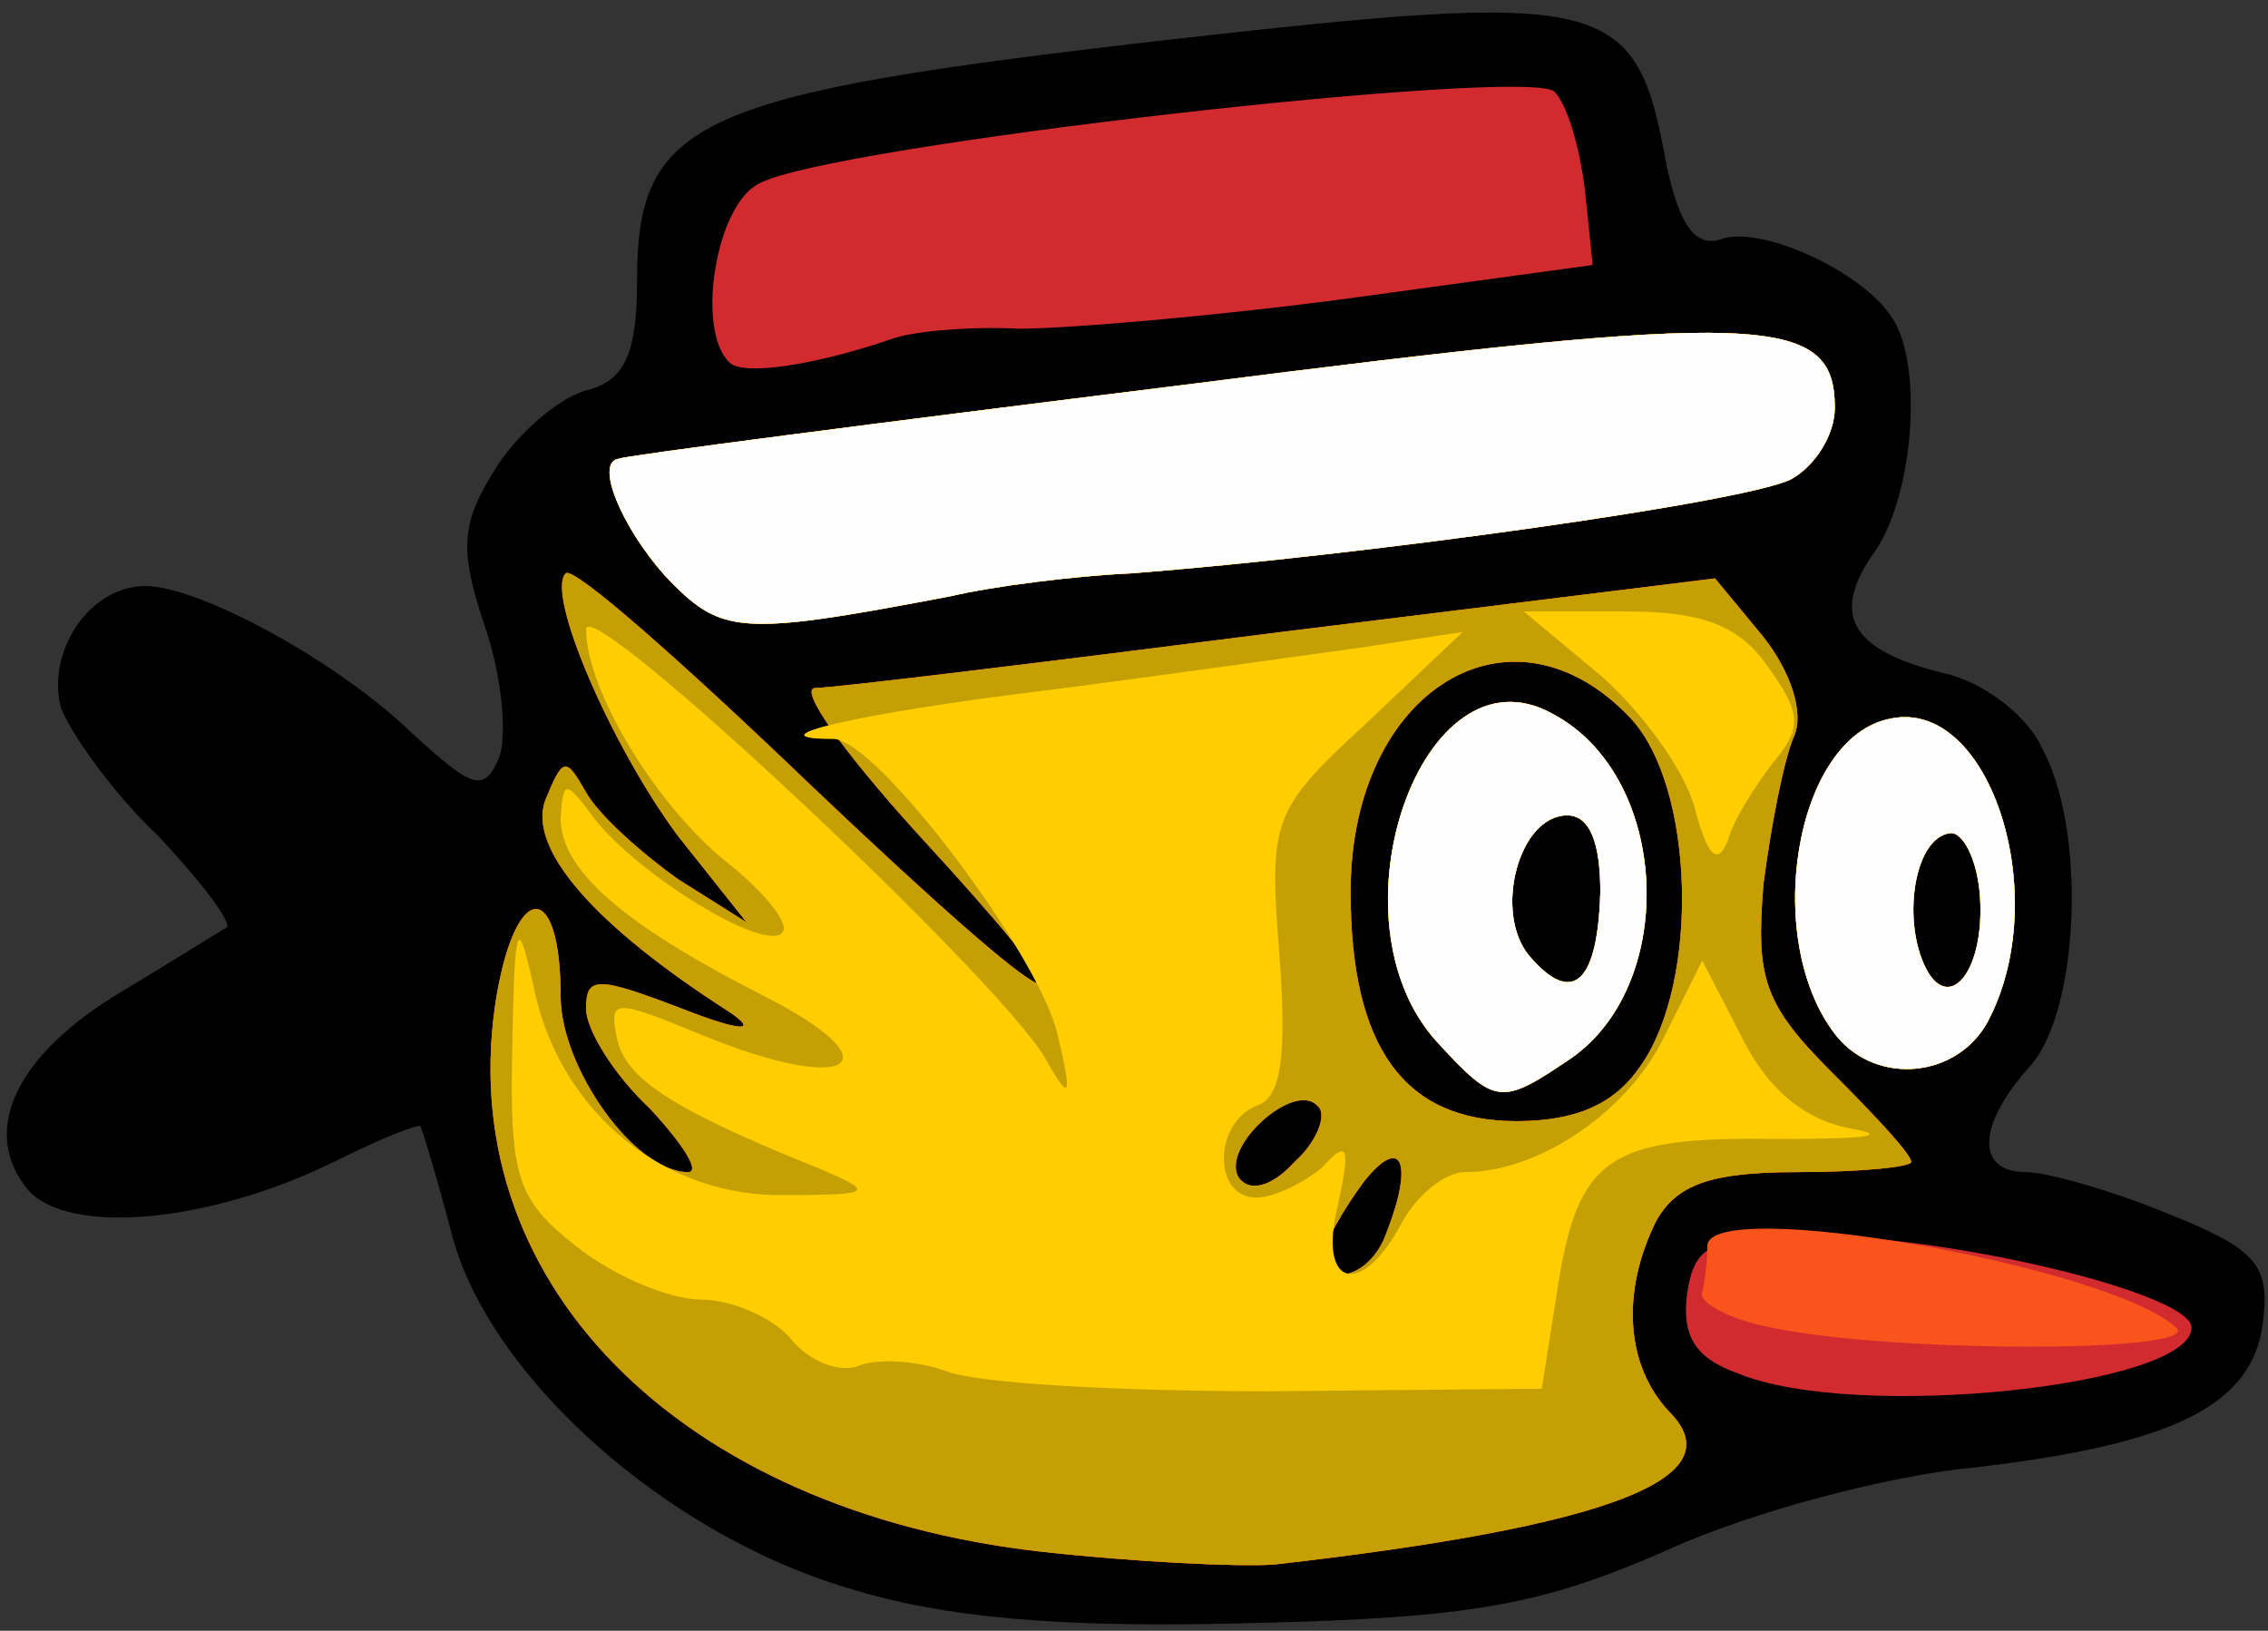<!DOCTYPE svg PUBLIC "-//W3C//DTD SVG 20010904//EN" "http://www.w3.org/TR/2001/REC-SVG-20010904/DTD/svg10.dtd">
<svg version="1.0" xmlns="http://www.w3.org/2000/svg" width="89px" height="64px" viewBox="0 0 890 640" preserveAspectRatio="xMidYMid meet">
<rect x="0" y="0" width="890" height="640" fill="#333333" stroke="none"/>
<g id="layer101" fill="#000000" stroke="none">
 <path d="M332 623 c-70 -21 -138 -81 -154 -136 -6 -23 -12 -43 -13 -45 -1 -1 -16 5 -34 14 -49 24 -104 29 -120 11 -19 -23 -5 -53 37 -78 20 -12 39 -24 41 -25 2 -2 -10 -18 -27 -36 -18 -17 -34 -40 -38 -50 -6 -22 11 -48 33 -48 21 0 75 29 105 58 24 22 28 23 34 9 3 -9 1 -32 -6 -52 -10 -30 -9 -40 5 -62 9 -14 26 -28 36 -30 14 -4 19 -14 19 -43 0 -63 23 -73 205 -94 177 -20 187 -18 199 49 5 23 11 32 21 29 15 -6 55 12 67 30 13 18 9 70 -6 92 -18 25 -10 39 26 48 15 3 33 16 39 29 18 32 15 103 -4 125 -21 23 -22 42 -2 42 8 0 33 7 55 16 35 14 41 20 38 43 -4 33 -36 48 -114 57 -32 3 -86 17 -119 32 -50 22 -77 27 -165 29 -74 2 -120 -2 -158 -14z"/>
 </g>
<g id="layer102" fill="#d12b30" stroke="none">
 <path d="M409 609 c-143 -16 -233 -107 -214 -219 8 -45 25 -44 25 1 0 28 29 69 50 69 5 0 -2 -11 -15 -25 -14 -13 -25 -31 -25 -39 0 -13 4 -13 38 0 23 9 30 9 18 1 -53 -34 -79 -64 -72 -83 7 -17 8 -17 16 -3 5 9 22 24 36 34 l27 17 -27 -34 c-26 -35 -52 -95 -44 -103 3 -3 46 35 96 83 101 96 121 105 41 18 -28 -31 -46 -56 -39 -56 7 0 89 -10 183 -22 l170 -21 19 23 c11 14 16 30 12 39 -4 9 -9 35 -12 58 -3 37 0 47 27 74 17 17 31 32 31 35 0 2 -20 4 -45 4 -34 0 -47 5 -55 19 -14 28 -12 57 5 75 26 26 -23 45 -155 60 -14 1 -55 -1 -91 -5z m135 -125 c11 -28 6 -39 -9 -20 -8 11 -15 23 -15 28 0 14 18 9 24 -8z m-27 -50 c-9 -10 -38 16 -31 28 4 6 13 4 22 -6 9 -8 13 -19 9 -22z m127 -16 c23 -33 21 -109 -4 -136 -47 -50 -110 -11 -110 68 0 61 21 90 65 90 24 0 39 -7 49 -22z"/>
 <path d="M564 409 c-44 -48 -6 -157 45 -129 46 24 50 105 8 135 -28 19 -30 19 -53 -6z m64 -59 c0 -19 -4 -30 -13 -30 -19 0 -29 38 -15 55 17 20 27 11 28 -25z"/>
 <path d="M682 539 c-17 -6 -22 -15 -20 -31 3 -20 9 -23 53 -23 55 1 145 23 145 36 0 23 -132 37 -178 18z"/>
 <path d="M721 407 c-30 -37 -17 -118 21 -125 39 -8 64 70 38 119 -12 22 -43 25 -59 6z m56 -55 c-1 -15 -7 -26 -12 -25 -13 2 -18 30 -11 49 9 24 25 7 23 -24z"/>
 <path d="M261 226 c-17 -19 -28 -45 -18 -46 1 -1 101 -14 222 -29 227 -29 255 -28 255 9 0 11 -8 23 -17 28 -17 9 -168 30 -259 37 -22 1 -54 5 -71 9 -84 16 -90 15 -112 -8z"/>
 <path d="M286 142 c-13 -13 -5 -62 12 -70 27 -15 302 -46 312 -36 5 5 10 22 12 39 l3 29 -95 13 c-52 7 -111 12 -130 12 -19 -1 -42 1 -50 4 -29 10 -59 15 -64 9z"/>
 </g>
<g id="layer103" fill="#f8541c" stroke="none">
 <path d="M409 609 c-143 -16 -233 -107 -214 -219 8 -45 25 -44 25 1 0 28 29 69 50 69 5 0 -2 -11 -15 -25 -14 -13 -25 -31 -25 -39 0 -13 4 -13 38 0 23 9 30 9 18 1 -53 -34 -79 -64 -72 -83 7 -17 8 -17 16 -3 5 9 22 24 36 34 l27 17 -27 -34 c-26 -35 -52 -95 -44 -103 3 -3 46 35 96 83 101 96 121 105 41 18 -28 -31 -46 -56 -39 -56 7 0 89 -10 183 -22 l170 -21 19 23 c11 14 16 30 12 39 -4 9 -9 35 -12 58 -3 37 0 47 27 74 17 17 31 32 31 35 0 2 -20 4 -45 4 -34 0 -47 5 -55 19 -14 28 -12 57 5 75 26 26 -23 45 -155 60 -14 1 -55 -1 -91 -5z m135 -125 c11 -28 6 -39 -9 -20 -8 11 -15 23 -15 28 0 14 18 9 24 -8z m-27 -50 c-9 -10 -38 16 -31 28 4 6 13 4 22 -6 9 -8 13 -19 9 -22z m127 -16 c23 -33 21 -109 -4 -136 -47 -50 -110 -11 -110 68 0 61 21 90 65 90 24 0 39 -7 49 -22z"/>
 <path d="M564 409 c-44 -48 -6 -157 45 -129 46 24 50 105 8 135 -28 19 -30 19 -53 -6z m64 -59 c0 -19 -4 -30 -13 -30 -19 0 -29 38 -15 55 17 20 27 11 28 -25z"/>
 <path d="M695 521 c-16 -3 -29 -10 -27 -14 1 -4 2 -12 2 -18 0 -20 158 8 184 32 11 10 -112 10 -159 0z"/>
 <path d="M721 407 c-30 -37 -17 -118 21 -125 39 -8 64 70 38 119 -12 22 -43 25 -59 6z m56 -55 c-1 -15 -7 -26 -12 -25 -13 2 -18 30 -11 49 9 24 25 7 23 -24z"/>
 <path d="M261 226 c-17 -19 -28 -45 -18 -46 1 -1 101 -14 222 -29 227 -29 255 -28 255 9 0 11 -8 23 -17 28 -17 9 -168 30 -259 37 -22 1 -54 5 -71 9 -84 16 -90 15 -112 -8z"/>
 </g>
<g id="layer104" fill="#c5a004" stroke="none">
 <path d="M409 609 c-143 -16 -233 -107 -214 -219 8 -45 25 -44 25 1 0 28 29 69 50 69 5 0 -2 -11 -15 -25 -14 -13 -25 -31 -25 -39 0 -13 4 -13 38 0 23 9 30 9 18 1 -53 -34 -79 -64 -72 -83 7 -17 8 -17 16 -3 5 9 22 24 36 34 l27 17 -27 -34 c-26 -35 -52 -95 -44 -103 3 -3 46 35 96 83 101 96 121 105 41 18 -28 -31 -46 -56 -39 -56 7 0 89 -10 183 -22 l170 -21 19 23 c11 14 16 30 12 39 -4 9 -9 35 -12 58 -3 37 0 47 27 74 17 17 31 32 31 35 0 2 -20 4 -45 4 -34 0 -47 5 -55 19 -14 28 -12 57 5 75 26 26 -23 45 -155 60 -14 1 -55 -1 -91 -5z m135 -125 c11 -28 6 -39 -9 -20 -8 11 -15 23 -15 28 0 14 18 9 24 -8z m-27 -50 c-9 -10 -38 16 -31 28 4 6 13 4 22 -6 9 -8 13 -19 9 -22z m127 -16 c23 -33 21 -109 -4 -136 -47 -50 -110 -11 -110 68 0 61 21 90 65 90 24 0 39 -7 49 -22z"/>
 <path d="M564 409 c-44 -48 -6 -157 45 -129 46 24 50 105 8 135 -28 19 -30 19 -53 -6z m64 -59 c0 -19 -4 -30 -13 -30 -19 0 -29 38 -15 55 17 20 27 11 28 -25z"/>
 <path d="M721 407 c-30 -37 -17 -118 21 -125 39 -8 64 70 38 119 -12 22 -43 25 -59 6z m56 -55 c-1 -15 -7 -26 -12 -25 -13 2 -18 30 -11 49 9 24 25 7 23 -24z"/>
 <path d="M261 226 c-17 -19 -28 -45 -18 -46 1 -1 101 -14 222 -29 227 -29 255 -28 255 9 0 11 -8 23 -17 28 -17 9 -168 30 -259 37 -22 1 -54 5 -71 9 -84 16 -90 15 -112 -8z"/>
 </g>
<g id="layer105" fill="#ffcd00" stroke="none">
 <path d="M371 538 c-11 -4 -27 -5 -34 -2 -8 3 -20 -2 -27 -11 -7 -8 -23 -15 -35 -15 -12 0 -34 -9 -49 -21 -23 -18 -26 -27 -25 -77 1 -52 2 -54 9 -22 11 48 52 80 98 79 35 0 36 -1 12 -11 -57 -23 -75 -35 -78 -51 -3 -15 -1 -15 33 -1 58 24 78 12 25 -15 -57 -29 -80 -50 -80 -70 1 -15 2 -15 13 0 17 22 67 53 74 45 3 -3 -6 -15 -21 -27 -28 -22 -56 -68 -56 -92 0 -15 161 136 180 168 10 18 11 16 5 -9 -7 -31 -71 -116 -88 -116 -33 0 9 -10 83 -19 47 -6 103 -14 125 -17 l39 -6 -38 36 c-37 34 -38 38 -34 90 3 40 1 57 -9 60 -17 7 -17 36 0 36 7 0 19 -6 26 -12 10 -11 11 -8 6 15 -8 32 9 37 25 7 6 -11 17 -20 25 -20 29 0 64 -24 78 -53 l15 -30 16 31 c10 20 25 32 43 35 16 3 2 4 -30 4 -66 -1 -78 7 -86 60 l-6 38 -107 1 c-58 0 -115 -3 -127 -8z"/>
 <path d="M564 409 c-44 -48 -6 -157 45 -129 46 24 50 105 8 135 -28 19 -30 19 -53 -6z m64 -59 c0 -19 -4 -30 -13 -30 -19 0 -29 38 -15 55 17 20 27 11 28 -25z"/>
 <path d="M721 407 c-30 -37 -17 -118 21 -125 39 -8 64 70 38 119 -12 22 -43 25 -59 6z m56 -55 c-1 -15 -7 -26 -12 -25 -13 2 -18 30 -11 49 9 24 25 7 23 -24z"/>
 <path d="M665 317 c-4 -15 -21 -38 -37 -52 l-30 -25 41 0 c30 0 44 6 55 22 13 18 13 24 2 37 -7 9 -16 23 -18 31 -4 10 -8 6 -13 -13z"/>
 <path d="M261 226 c-17 -19 -28 -45 -18 -46 1 -1 101 -14 222 -29 227 -29 255 -28 255 9 0 11 -8 23 -17 28 -17 9 -168 30 -259 37 -22 1 -54 5 -71 9 -84 16 -90 15 -112 -8z"/>
 </g>
<g id="layer106" fill="#fefefe" stroke="none">
 <path d="M564 409 c-44 -48 -6 -157 45 -129 46 24 50 105 8 135 -28 19 -30 19 -53 -6z m64 -59 c0 -19 -4 -30 -13 -30 -19 0 -29 38 -15 55 17 20 27 11 28 -25z"/>
 <path d="M721 407 c-30 -37 -17 -118 21 -125 39 -8 64 70 38 119 -12 22 -43 25 -59 6z m56 -55 c-1 -15 -7 -26 -12 -25 -13 2 -18 30 -11 49 9 24 25 7 23 -24z"/>
 <path d="M261 226 c-17 -19 -28 -45 -18 -46 1 -1 101 -14 222 -29 227 -29 255 -28 255 9 0 11 -8 23 -17 28 -17 9 -168 30 -259 37 -22 1 -54 5 -71 9 -84 16 -90 15 -112 -8z"/>
 </g>

</svg>